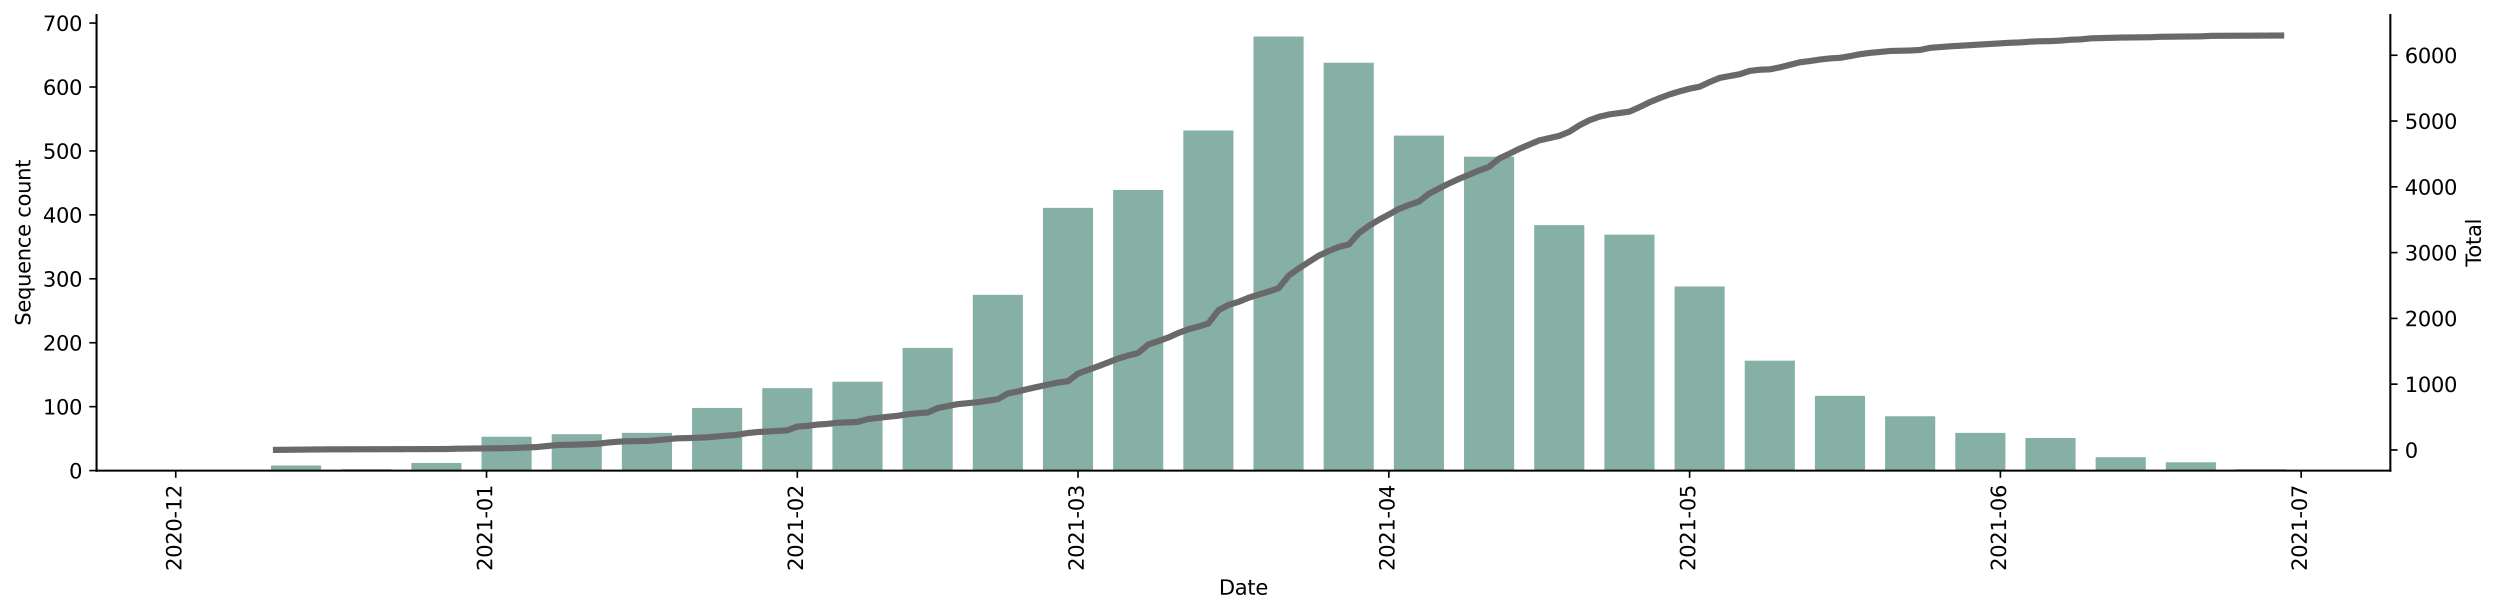 <?xml version="1.0" encoding="utf-8" standalone="no"?>
<!DOCTYPE svg PUBLIC "-//W3C//DTD SVG 1.1//EN"
  "http://www.w3.org/Graphics/SVG/1.1/DTD/svg11.dtd">
<svg height="298.621pt" version="1.1" viewBox="0 0 1216.294 298.621" width="1216.294pt" xmlns="http://www.w3.org/2000/svg" xmlns:xlink="http://www.w3.org/1999/xlink">
 <defs>
  <style type="text/css">*{stroke-linecap:butt;stroke-linejoin:round;}</style>
 </defs>
 <g id="figure_1">
  <g id="patch_1">
   <path d="M 0 298.621 
L 1216.294 298.621 
L 1216.294 0 
L 0 0 
z
" style="fill:#ffffff;"/>
  </g>
  <g id="axes_1">
   <g id="patch_2">
    <path d="M 46.966 228.96 
L 1162.966 228.96 
L 1162.966 7.2 
L 46.966 7.2 
z
" style="fill:#ffffff;"/>
   </g>
   <g id="patch_3">
    <path clip-path="url(#p8c8da8cb44)" d="M 97.693 228.96 
L 122.081 228.96 
L 122.081 228.649 
L 97.693 228.649 
z
" style="fill:#86b0a6;"/>
   </g>
   <g id="patch_4">
    <path clip-path="url(#p8c8da8cb44)" d="M 131.836 228.96 
L 156.224 228.96 
L 156.224 226.472 
L 131.836 226.472 
z
" style="fill:#86b0a6;"/>
   </g>
   <g id="patch_5">
    <path clip-path="url(#p8c8da8cb44)" d="M 165.98 228.96 
L 190.368 228.96 
L 190.368 228.338 
L 165.98 228.338 
z
" style="fill:#86b0a6;"/>
   </g>
   <g id="patch_6">
    <path clip-path="url(#p8c8da8cb44)" d="M 200.123 228.96 
L 224.511 228.96 
L 224.511 225.227 
L 200.123 225.227 
z
" style="fill:#86b0a6;"/>
   </g>
   <g id="patch_7">
    <path clip-path="url(#p8c8da8cb44)" d="M 234.266 228.96 
L 258.654 228.96 
L 258.654 212.475 
L 234.266 212.475 
z
" style="fill:#86b0a6;"/>
   </g>
   <g id="patch_8">
    <path clip-path="url(#p8c8da8cb44)" d="M 268.41 228.96 
L 292.798 228.96 
L 292.798 211.23 
L 268.41 211.23 
z
" style="fill:#86b0a6;"/>
   </g>
   <g id="patch_9">
    <path clip-path="url(#p8c8da8cb44)" d="M 302.553 228.96 
L 326.941 228.96 
L 326.941 210.608 
L 302.553 210.608 
z
" style="fill:#86b0a6;"/>
   </g>
   <g id="patch_10">
    <path clip-path="url(#p8c8da8cb44)" d="M 336.696 228.96 
L 361.085 228.96 
L 361.085 198.478 
L 336.696 198.478 
z
" style="fill:#86b0a6;"/>
   </g>
   <g id="patch_11">
    <path clip-path="url(#p8c8da8cb44)" d="M 370.84 228.96 
L 395.228 228.96 
L 395.228 188.835 
L 370.84 188.835 
z
" style="fill:#86b0a6;"/>
   </g>
   <g id="patch_12">
    <path clip-path="url(#p8c8da8cb44)" d="M 404.983 228.96 
L 429.371 228.96 
L 429.371 185.725 
L 404.983 185.725 
z
" style="fill:#86b0a6;"/>
   </g>
   <g id="patch_13">
    <path clip-path="url(#p8c8da8cb44)" d="M 439.126 228.96 
L 463.515 228.96 
L 463.515 169.239 
L 439.126 169.239 
z
" style="fill:#86b0a6;"/>
   </g>
   <g id="patch_14">
    <path clip-path="url(#p8c8da8cb44)" d="M 473.27 228.96 
L 497.658 228.96 
L 497.658 143.422 
L 473.27 143.422 
z
" style="fill:#86b0a6;"/>
   </g>
   <g id="patch_15">
    <path clip-path="url(#p8c8da8cb44)" d="M 507.413 228.96 
L 531.801 228.96 
L 531.801 101.12 
L 507.413 101.12 
z
" style="fill:#86b0a6;"/>
   </g>
   <g id="patch_16">
    <path clip-path="url(#p8c8da8cb44)" d="M 541.557 228.96 
L 565.945 228.96 
L 565.945 92.411 
L 541.557 92.411 
z
" style="fill:#86b0a6;"/>
   </g>
   <g id="patch_17">
    <path clip-path="url(#p8c8da8cb44)" d="M 575.7 228.96 
L 600.088 228.96 
L 600.088 63.484 
L 575.7 63.484 
z
" style="fill:#86b0a6;"/>
   </g>
   <g id="patch_18">
    <path clip-path="url(#p8c8da8cb44)" d="M 609.843 228.96 
L 634.231 228.96 
L 634.231 17.76 
L 609.843 17.76 
z
" style="fill:#86b0a6;"/>
   </g>
   <g id="patch_19">
    <path clip-path="url(#p8c8da8cb44)" d="M 643.987 228.96 
L 668.375 228.96 
L 668.375 30.513 
L 643.987 30.513 
z
" style="fill:#86b0a6;"/>
   </g>
   <g id="patch_20">
    <path clip-path="url(#p8c8da8cb44)" d="M 678.13 228.96 
L 702.518 228.96 
L 702.518 65.972 
L 678.13 65.972 
z
" style="fill:#86b0a6;"/>
   </g>
   <g id="patch_21">
    <path clip-path="url(#p8c8da8cb44)" d="M 712.273 228.96 
L 736.661 228.96 
L 736.661 76.237 
L 712.273 76.237 
z
" style="fill:#86b0a6;"/>
   </g>
   <g id="patch_22">
    <path clip-path="url(#p8c8da8cb44)" d="M 746.417 228.96 
L 770.805 228.96 
L 770.805 109.518 
L 746.417 109.518 
z
" style="fill:#86b0a6;"/>
   </g>
   <g id="patch_23">
    <path clip-path="url(#p8c8da8cb44)" d="M 780.56 228.96 
L 804.948 228.96 
L 804.948 114.184 
L 780.56 114.184 
z
" style="fill:#86b0a6;"/>
   </g>
   <g id="patch_24">
    <path clip-path="url(#p8c8da8cb44)" d="M 814.703 228.96 
L 839.091 228.96 
L 839.091 139.379 
L 814.703 139.379 
z
" style="fill:#86b0a6;"/>
   </g>
   <g id="patch_25">
    <path clip-path="url(#p8c8da8cb44)" d="M 848.847 228.96 
L 873.235 228.96 
L 873.235 175.46 
L 848.847 175.46 
z
" style="fill:#86b0a6;"/>
   </g>
   <g id="patch_26">
    <path clip-path="url(#p8c8da8cb44)" d="M 882.99 228.96 
L 907.378 228.96 
L 907.378 192.568 
L 882.99 192.568 
z
" style="fill:#86b0a6;"/>
   </g>
   <g id="patch_27">
    <path clip-path="url(#p8c8da8cb44)" d="M 917.133 228.96 
L 941.522 228.96 
L 941.522 202.521 
L 917.133 202.521 
z
" style="fill:#86b0a6;"/>
   </g>
   <g id="patch_28">
    <path clip-path="url(#p8c8da8cb44)" d="M 951.277 228.96 
L 975.665 228.96 
L 975.665 210.608 
L 951.277 210.608 
z
" style="fill:#86b0a6;"/>
   </g>
   <g id="patch_29">
    <path clip-path="url(#p8c8da8cb44)" d="M 985.42 228.96 
L 1009.808 228.96 
L 1009.808 213.097 
L 985.42 213.097 
z
" style="fill:#86b0a6;"/>
   </g>
   <g id="patch_30">
    <path clip-path="url(#p8c8da8cb44)" d="M 1019.564 228.96 
L 1043.952 228.96 
L 1043.952 222.428 
L 1019.564 222.428 
z
" style="fill:#86b0a6;"/>
   </g>
   <g id="patch_31">
    <path clip-path="url(#p8c8da8cb44)" d="M 1053.707 228.96 
L 1078.095 228.96 
L 1078.095 224.916 
L 1053.707 224.916 
z
" style="fill:#86b0a6;"/>
   </g>
   <g id="patch_32">
    <path clip-path="url(#p8c8da8cb44)" d="M 1087.85 228.96 
L 1112.238 228.96 
L 1112.238 228.338 
L 1087.85 228.338 
z
" style="fill:#86b0a6;"/>
   </g>
   <g id="matplotlib.axis_1">
    <g id="xtick_1">
     <g id="line2d_1">
      <defs>
       <path d="M 0 0 
L 0 3.5 
" id="m30b6a7bbce" style="stroke:#000000;stroke-width:0.8;"/>
      </defs>
      <g>
       <use style="stroke:#000000;stroke-width:0.8;" x="85.499" xlink:href="#m30b6a7bbce" y="228.96"/>
      </g>
     </g>
     <g id="text_1">
      <!-- 2020-12 -->
      <g transform="translate(88.258 277.743)rotate(-90)scale(0.1 -0.1)">
       <defs>
        <path d="M 1228 531 
L 3431 531 
L 3431 0 
L 469 0 
L 469 531 
Q 828 903 1448 1529 
Q 2069 2156 2228 2338 
Q 2531 2678 2651 2914 
Q 2772 3150 2772 3378 
Q 2772 3750 2511 3984 
Q 2250 4219 1831 4219 
Q 1534 4219 1204 4116 
Q 875 4013 500 3803 
L 500 4441 
Q 881 4594 1212 4672 
Q 1544 4750 1819 4750 
Q 2544 4750 2975 4387 
Q 3406 4025 3406 3419 
Q 3406 3131 3298 2873 
Q 3191 2616 2906 2266 
Q 2828 2175 2409 1742 
Q 1991 1309 1228 531 
z
" id="DejaVuSans-32" transform="scale(0.016)"/>
        <path d="M 2034 4250 
Q 1547 4250 1301 3770 
Q 1056 3291 1056 2328 
Q 1056 1369 1301 889 
Q 1547 409 2034 409 
Q 2525 409 2770 889 
Q 3016 1369 3016 2328 
Q 3016 3291 2770 3770 
Q 2525 4250 2034 4250 
z
M 2034 4750 
Q 2819 4750 3233 4129 
Q 3647 3509 3647 2328 
Q 3647 1150 3233 529 
Q 2819 -91 2034 -91 
Q 1250 -91 836 529 
Q 422 1150 422 2328 
Q 422 3509 836 4129 
Q 1250 4750 2034 4750 
z
" id="DejaVuSans-30" transform="scale(0.016)"/>
        <path d="M 313 2009 
L 1997 2009 
L 1997 1497 
L 313 1497 
L 313 2009 
z
" id="DejaVuSans-2d" transform="scale(0.016)"/>
        <path d="M 794 531 
L 1825 531 
L 1825 4091 
L 703 3866 
L 703 4441 
L 1819 4666 
L 2450 4666 
L 2450 531 
L 3481 531 
L 3481 0 
L 794 0 
L 794 531 
z
" id="DejaVuSans-31" transform="scale(0.016)"/>
       </defs>
       <use xlink:href="#DejaVuSans-32"/>
       <use x="63.623" xlink:href="#DejaVuSans-30"/>
       <use x="127.246" xlink:href="#DejaVuSans-32"/>
       <use x="190.869" xlink:href="#DejaVuSans-30"/>
       <use x="254.492" xlink:href="#DejaVuSans-2d"/>
       <use x="290.576" xlink:href="#DejaVuSans-31"/>
       <use x="354.199" xlink:href="#DejaVuSans-32"/>
      </g>
     </g>
    </g>
    <g id="xtick_2">
     <g id="line2d_2">
      <g>
       <use style="stroke:#000000;stroke-width:0.8;" x="236.705" xlink:href="#m30b6a7bbce" y="228.96"/>
      </g>
     </g>
     <g id="text_2">
      <!-- 2021-01 -->
      <g transform="translate(239.465 277.743)rotate(-90)scale(0.1 -0.1)">
       <use xlink:href="#DejaVuSans-32"/>
       <use x="63.623" xlink:href="#DejaVuSans-30"/>
       <use x="127.246" xlink:href="#DejaVuSans-32"/>
       <use x="190.869" xlink:href="#DejaVuSans-31"/>
       <use x="254.492" xlink:href="#DejaVuSans-2d"/>
       <use x="290.576" xlink:href="#DejaVuSans-30"/>
       <use x="354.199" xlink:href="#DejaVuSans-31"/>
      </g>
     </g>
    </g>
    <g id="xtick_3">
     <g id="line2d_3">
      <g>
       <use style="stroke:#000000;stroke-width:0.8;" x="387.911" xlink:href="#m30b6a7bbce" y="228.96"/>
      </g>
     </g>
     <g id="text_3">
      <!-- 2021-02 -->
      <g transform="translate(390.671 277.743)rotate(-90)scale(0.1 -0.1)">
       <use xlink:href="#DejaVuSans-32"/>
       <use x="63.623" xlink:href="#DejaVuSans-30"/>
       <use x="127.246" xlink:href="#DejaVuSans-32"/>
       <use x="190.869" xlink:href="#DejaVuSans-31"/>
       <use x="254.492" xlink:href="#DejaVuSans-2d"/>
       <use x="290.576" xlink:href="#DejaVuSans-30"/>
       <use x="354.199" xlink:href="#DejaVuSans-32"/>
      </g>
     </g>
    </g>
    <g id="xtick_4">
     <g id="line2d_4">
      <g>
       <use style="stroke:#000000;stroke-width:0.8;" x="524.485" xlink:href="#m30b6a7bbce" y="228.96"/>
      </g>
     </g>
     <g id="text_4">
      <!-- 2021-03 -->
      <g transform="translate(527.244 277.743)rotate(-90)scale(0.1 -0.1)">
       <defs>
        <path d="M 2597 2516 
Q 3050 2419 3304 2112 
Q 3559 1806 3559 1356 
Q 3559 666 3084 287 
Q 2609 -91 1734 -91 
Q 1441 -91 1130 -33 
Q 819 25 488 141 
L 488 750 
Q 750 597 1062 519 
Q 1375 441 1716 441 
Q 2309 441 2620 675 
Q 2931 909 2931 1356 
Q 2931 1769 2642 2001 
Q 2353 2234 1838 2234 
L 1294 2234 
L 1294 2753 
L 1863 2753 
Q 2328 2753 2575 2939 
Q 2822 3125 2822 3475 
Q 2822 3834 2567 4026 
Q 2313 4219 1838 4219 
Q 1578 4219 1281 4162 
Q 984 4106 628 3988 
L 628 4550 
Q 988 4650 1302 4700 
Q 1616 4750 1894 4750 
Q 2613 4750 3031 4423 
Q 3450 4097 3450 3541 
Q 3450 3153 3228 2886 
Q 3006 2619 2597 2516 
z
" id="DejaVuSans-33" transform="scale(0.016)"/>
       </defs>
       <use xlink:href="#DejaVuSans-32"/>
       <use x="63.623" xlink:href="#DejaVuSans-30"/>
       <use x="127.246" xlink:href="#DejaVuSans-32"/>
       <use x="190.869" xlink:href="#DejaVuSans-31"/>
       <use x="254.492" xlink:href="#DejaVuSans-2d"/>
       <use x="290.576" xlink:href="#DejaVuSans-30"/>
       <use x="354.199" xlink:href="#DejaVuSans-33"/>
      </g>
     </g>
    </g>
    <g id="xtick_5">
     <g id="line2d_5">
      <g>
       <use style="stroke:#000000;stroke-width:0.8;" x="675.691" xlink:href="#m30b6a7bbce" y="228.96"/>
      </g>
     </g>
     <g id="text_5">
      <!-- 2021-04 -->
      <g transform="translate(678.451 277.743)rotate(-90)scale(0.1 -0.1)">
       <defs>
        <path d="M 2419 4116 
L 825 1625 
L 2419 1625 
L 2419 4116 
z
M 2253 4666 
L 3047 4666 
L 3047 1625 
L 3713 1625 
L 3713 1100 
L 3047 1100 
L 3047 0 
L 2419 0 
L 2419 1100 
L 313 1100 
L 313 1709 
L 2253 4666 
z
" id="DejaVuSans-34" transform="scale(0.016)"/>
       </defs>
       <use xlink:href="#DejaVuSans-32"/>
       <use x="63.623" xlink:href="#DejaVuSans-30"/>
       <use x="127.246" xlink:href="#DejaVuSans-32"/>
       <use x="190.869" xlink:href="#DejaVuSans-31"/>
       <use x="254.492" xlink:href="#DejaVuSans-2d"/>
       <use x="290.576" xlink:href="#DejaVuSans-30"/>
       <use x="354.199" xlink:href="#DejaVuSans-34"/>
      </g>
     </g>
    </g>
    <g id="xtick_6">
     <g id="line2d_6">
      <g>
       <use style="stroke:#000000;stroke-width:0.8;" x="822.02" xlink:href="#m30b6a7bbce" y="228.96"/>
      </g>
     </g>
     <g id="text_6">
      <!-- 2021-05 -->
      <g transform="translate(824.779 277.743)rotate(-90)scale(0.1 -0.1)">
       <defs>
        <path d="M 691 4666 
L 3169 4666 
L 3169 4134 
L 1269 4134 
L 1269 2991 
Q 1406 3038 1543 3061 
Q 1681 3084 1819 3084 
Q 2600 3084 3056 2656 
Q 3513 2228 3513 1497 
Q 3513 744 3044 326 
Q 2575 -91 1722 -91 
Q 1428 -91 1123 -41 
Q 819 9 494 109 
L 494 744 
Q 775 591 1075 516 
Q 1375 441 1709 441 
Q 2250 441 2565 725 
Q 2881 1009 2881 1497 
Q 2881 1984 2565 2268 
Q 2250 2553 1709 2553 
Q 1456 2553 1204 2497 
Q 953 2441 691 2322 
L 691 4666 
z
" id="DejaVuSans-35" transform="scale(0.016)"/>
       </defs>
       <use xlink:href="#DejaVuSans-32"/>
       <use x="63.623" xlink:href="#DejaVuSans-30"/>
       <use x="127.246" xlink:href="#DejaVuSans-32"/>
       <use x="190.869" xlink:href="#DejaVuSans-31"/>
       <use x="254.492" xlink:href="#DejaVuSans-2d"/>
       <use x="290.576" xlink:href="#DejaVuSans-30"/>
       <use x="354.199" xlink:href="#DejaVuSans-35"/>
      </g>
     </g>
    </g>
    <g id="xtick_7">
     <g id="line2d_7">
      <g>
       <use style="stroke:#000000;stroke-width:0.8;" x="973.226" xlink:href="#m30b6a7bbce" y="228.96"/>
      </g>
     </g>
     <g id="text_7">
      <!-- 2021-06 -->
      <g transform="translate(975.985 277.743)rotate(-90)scale(0.1 -0.1)">
       <defs>
        <path d="M 2113 2584 
Q 1688 2584 1439 2293 
Q 1191 2003 1191 1497 
Q 1191 994 1439 701 
Q 1688 409 2113 409 
Q 2538 409 2786 701 
Q 3034 994 3034 1497 
Q 3034 2003 2786 2293 
Q 2538 2584 2113 2584 
z
M 3366 4563 
L 3366 3988 
Q 3128 4100 2886 4159 
Q 2644 4219 2406 4219 
Q 1781 4219 1451 3797 
Q 1122 3375 1075 2522 
Q 1259 2794 1537 2939 
Q 1816 3084 2150 3084 
Q 2853 3084 3261 2657 
Q 3669 2231 3669 1497 
Q 3669 778 3244 343 
Q 2819 -91 2113 -91 
Q 1303 -91 875 529 
Q 447 1150 447 2328 
Q 447 3434 972 4092 
Q 1497 4750 2381 4750 
Q 2619 4750 2861 4703 
Q 3103 4656 3366 4563 
z
" id="DejaVuSans-36" transform="scale(0.016)"/>
       </defs>
       <use xlink:href="#DejaVuSans-32"/>
       <use x="63.623" xlink:href="#DejaVuSans-30"/>
       <use x="127.246" xlink:href="#DejaVuSans-32"/>
       <use x="190.869" xlink:href="#DejaVuSans-31"/>
       <use x="254.492" xlink:href="#DejaVuSans-2d"/>
       <use x="290.576" xlink:href="#DejaVuSans-30"/>
       <use x="354.199" xlink:href="#DejaVuSans-36"/>
      </g>
     </g>
    </g>
    <g id="xtick_8">
     <g id="line2d_8">
      <g>
       <use style="stroke:#000000;stroke-width:0.8;" x="1119.555" xlink:href="#m30b6a7bbce" y="228.96"/>
      </g>
     </g>
     <g id="text_8">
      <!-- 2021-07 -->
      <g transform="translate(1122.314 277.743)rotate(-90)scale(0.1 -0.1)">
       <defs>
        <path d="M 525 4666 
L 3525 4666 
L 3525 4397 
L 1831 0 
L 1172 0 
L 2766 4134 
L 525 4134 
L 525 4666 
z
" id="DejaVuSans-37" transform="scale(0.016)"/>
       </defs>
       <use xlink:href="#DejaVuSans-32"/>
       <use x="63.623" xlink:href="#DejaVuSans-30"/>
       <use x="127.246" xlink:href="#DejaVuSans-32"/>
       <use x="190.869" xlink:href="#DejaVuSans-31"/>
       <use x="254.492" xlink:href="#DejaVuSans-2d"/>
       <use x="290.576" xlink:href="#DejaVuSans-30"/>
       <use x="354.199" xlink:href="#DejaVuSans-37"/>
      </g>
     </g>
    </g>
    <g id="text_9">
     <!-- Date -->
     <g transform="translate(593.015 289.341)scale(0.1 -0.1)">
      <defs>
       <path d="M 1259 4147 
L 1259 519 
L 2022 519 
Q 2988 519 3436 956 
Q 3884 1394 3884 2338 
Q 3884 3275 3436 3711 
Q 2988 4147 2022 4147 
L 1259 4147 
z
M 628 4666 
L 1925 4666 
Q 3281 4666 3915 4102 
Q 4550 3538 4550 2338 
Q 4550 1131 3912 565 
Q 3275 0 1925 0 
L 628 0 
L 628 4666 
z
" id="DejaVuSans-44" transform="scale(0.016)"/>
       <path d="M 2194 1759 
Q 1497 1759 1228 1600 
Q 959 1441 959 1056 
Q 959 750 1161 570 
Q 1363 391 1709 391 
Q 2188 391 2477 730 
Q 2766 1069 2766 1631 
L 2766 1759 
L 2194 1759 
z
M 3341 1997 
L 3341 0 
L 2766 0 
L 2766 531 
Q 2569 213 2275 61 
Q 1981 -91 1556 -91 
Q 1019 -91 701 211 
Q 384 513 384 1019 
Q 384 1609 779 1909 
Q 1175 2209 1959 2209 
L 2766 2209 
L 2766 2266 
Q 2766 2663 2505 2880 
Q 2244 3097 1772 3097 
Q 1472 3097 1187 3025 
Q 903 2953 641 2809 
L 641 3341 
Q 956 3463 1253 3523 
Q 1550 3584 1831 3584 
Q 2591 3584 2966 3190 
Q 3341 2797 3341 1997 
z
" id="DejaVuSans-61" transform="scale(0.016)"/>
       <path d="M 1172 4494 
L 1172 3500 
L 2356 3500 
L 2356 3053 
L 1172 3053 
L 1172 1153 
Q 1172 725 1289 603 
Q 1406 481 1766 481 
L 2356 481 
L 2356 0 
L 1766 0 
Q 1100 0 847 248 
Q 594 497 594 1153 
L 594 3053 
L 172 3053 
L 172 3500 
L 594 3500 
L 594 4494 
L 1172 4494 
z
" id="DejaVuSans-74" transform="scale(0.016)"/>
       <path d="M 3597 1894 
L 3597 1613 
L 953 1613 
Q 991 1019 1311 708 
Q 1631 397 2203 397 
Q 2534 397 2845 478 
Q 3156 559 3463 722 
L 3463 178 
Q 3153 47 2828 -22 
Q 2503 -91 2169 -91 
Q 1331 -91 842 396 
Q 353 884 353 1716 
Q 353 2575 817 3079 
Q 1281 3584 2069 3584 
Q 2775 3584 3186 3129 
Q 3597 2675 3597 1894 
z
M 3022 2063 
Q 3016 2534 2758 2815 
Q 2500 3097 2075 3097 
Q 1594 3097 1305 2825 
Q 1016 2553 972 2059 
L 3022 2063 
z
" id="DejaVuSans-65" transform="scale(0.016)"/>
      </defs>
      <use xlink:href="#DejaVuSans-44"/>
      <use x="77.002" xlink:href="#DejaVuSans-61"/>
      <use x="138.281" xlink:href="#DejaVuSans-74"/>
      <use x="177.49" xlink:href="#DejaVuSans-65"/>
     </g>
    </g>
   </g>
   <g id="matplotlib.axis_2">
    <g id="ytick_1">
     <g id="line2d_9">
      <defs>
       <path d="M 0 0 
L -3.5 0 
" id="m73e8c4fa62" style="stroke:#000000;stroke-width:0.8;"/>
      </defs>
      <g>
       <use style="stroke:#000000;stroke-width:0.8;" x="46.966" xlink:href="#m73e8c4fa62" y="228.96"/>
      </g>
     </g>
     <g id="text_10">
      <!-- 0 -->
      <g transform="translate(33.603 232.759)scale(0.1 -0.1)">
       <use xlink:href="#DejaVuSans-30"/>
      </g>
     </g>
    </g>
    <g id="ytick_2">
     <g id="line2d_10">
      <g>
       <use style="stroke:#000000;stroke-width:0.8;" x="46.966" xlink:href="#m73e8c4fa62" y="197.855"/>
      </g>
     </g>
     <g id="text_11">
      <!-- 100 -->
      <g transform="translate(20.878 201.655)scale(0.1 -0.1)">
       <use xlink:href="#DejaVuSans-31"/>
       <use x="63.623" xlink:href="#DejaVuSans-30"/>
       <use x="127.246" xlink:href="#DejaVuSans-30"/>
      </g>
     </g>
    </g>
    <g id="ytick_3">
     <g id="line2d_11">
      <g>
       <use style="stroke:#000000;stroke-width:0.8;" x="46.966" xlink:href="#m73e8c4fa62" y="166.751"/>
      </g>
     </g>
     <g id="text_12">
      <!-- 200 -->
      <g transform="translate(20.878 170.55)scale(0.1 -0.1)">
       <use xlink:href="#DejaVuSans-32"/>
       <use x="63.623" xlink:href="#DejaVuSans-30"/>
       <use x="127.246" xlink:href="#DejaVuSans-30"/>
      </g>
     </g>
    </g>
    <g id="ytick_4">
     <g id="line2d_12">
      <g>
       <use style="stroke:#000000;stroke-width:0.8;" x="46.966" xlink:href="#m73e8c4fa62" y="135.646"/>
      </g>
     </g>
     <g id="text_13">
      <!-- 300 -->
      <g transform="translate(20.878 139.446)scale(0.1 -0.1)">
       <use xlink:href="#DejaVuSans-33"/>
       <use x="63.623" xlink:href="#DejaVuSans-30"/>
       <use x="127.246" xlink:href="#DejaVuSans-30"/>
      </g>
     </g>
    </g>
    <g id="ytick_5">
     <g id="line2d_13">
      <g>
       <use style="stroke:#000000;stroke-width:0.8;" x="46.966" xlink:href="#m73e8c4fa62" y="104.542"/>
      </g>
     </g>
     <g id="text_14">
      <!-- 400 -->
      <g transform="translate(20.878 108.341)scale(0.1 -0.1)">
       <use xlink:href="#DejaVuSans-34"/>
       <use x="63.623" xlink:href="#DejaVuSans-30"/>
       <use x="127.246" xlink:href="#DejaVuSans-30"/>
      </g>
     </g>
    </g>
    <g id="ytick_6">
     <g id="line2d_14">
      <g>
       <use style="stroke:#000000;stroke-width:0.8;" x="46.966" xlink:href="#m73e8c4fa62" y="73.437"/>
      </g>
     </g>
     <g id="text_15">
      <!-- 500 -->
      <g transform="translate(20.878 77.236)scale(0.1 -0.1)">
       <use xlink:href="#DejaVuSans-35"/>
       <use x="63.623" xlink:href="#DejaVuSans-30"/>
       <use x="127.246" xlink:href="#DejaVuSans-30"/>
      </g>
     </g>
    </g>
    <g id="ytick_7">
     <g id="line2d_15">
      <g>
       <use style="stroke:#000000;stroke-width:0.8;" x="46.966" xlink:href="#m73e8c4fa62" y="42.333"/>
      </g>
     </g>
     <g id="text_16">
      <!-- 600 -->
      <g transform="translate(20.878 46.132)scale(0.1 -0.1)">
       <use xlink:href="#DejaVuSans-36"/>
       <use x="63.623" xlink:href="#DejaVuSans-30"/>
       <use x="127.246" xlink:href="#DejaVuSans-30"/>
      </g>
     </g>
    </g>
    <g id="ytick_8">
     <g id="line2d_16">
      <g>
       <use style="stroke:#000000;stroke-width:0.8;" x="46.966" xlink:href="#m73e8c4fa62" y="11.228"/>
      </g>
     </g>
     <g id="text_17">
      <!-- 700 -->
      <g transform="translate(20.878 15.027)scale(0.1 -0.1)">
       <use xlink:href="#DejaVuSans-37"/>
       <use x="63.623" xlink:href="#DejaVuSans-30"/>
       <use x="127.246" xlink:href="#DejaVuSans-30"/>
      </g>
     </g>
    </g>
    <g id="text_18">
     <!-- Sequence count -->
     <g transform="translate(14.798 158.44)rotate(-90)scale(0.1 -0.1)">
      <defs>
       <path d="M 3425 4513 
L 3425 3897 
Q 3066 4069 2747 4153 
Q 2428 4238 2131 4238 
Q 1616 4238 1336 4038 
Q 1056 3838 1056 3469 
Q 1056 3159 1242 3001 
Q 1428 2844 1947 2747 
L 2328 2669 
Q 3034 2534 3370 2195 
Q 3706 1856 3706 1288 
Q 3706 609 3251 259 
Q 2797 -91 1919 -91 
Q 1588 -91 1214 -16 
Q 841 59 441 206 
L 441 856 
Q 825 641 1194 531 
Q 1563 422 1919 422 
Q 2459 422 2753 634 
Q 3047 847 3047 1241 
Q 3047 1584 2836 1778 
Q 2625 1972 2144 2069 
L 1759 2144 
Q 1053 2284 737 2584 
Q 422 2884 422 3419 
Q 422 4038 858 4394 
Q 1294 4750 2059 4750 
Q 2388 4750 2728 4690 
Q 3069 4631 3425 4513 
z
" id="DejaVuSans-53" transform="scale(0.016)"/>
       <path d="M 947 1747 
Q 947 1113 1208 752 
Q 1469 391 1925 391 
Q 2381 391 2643 752 
Q 2906 1113 2906 1747 
Q 2906 2381 2643 2742 
Q 2381 3103 1925 3103 
Q 1469 3103 1208 2742 
Q 947 2381 947 1747 
z
M 2906 525 
Q 2725 213 2448 61 
Q 2172 -91 1784 -91 
Q 1150 -91 751 415 
Q 353 922 353 1747 
Q 353 2572 751 3078 
Q 1150 3584 1784 3584 
Q 2172 3584 2448 3432 
Q 2725 3281 2906 2969 
L 2906 3500 
L 3481 3500 
L 3481 -1331 
L 2906 -1331 
L 2906 525 
z
" id="DejaVuSans-71" transform="scale(0.016)"/>
       <path d="M 544 1381 
L 544 3500 
L 1119 3500 
L 1119 1403 
Q 1119 906 1312 657 
Q 1506 409 1894 409 
Q 2359 409 2629 706 
Q 2900 1003 2900 1516 
L 2900 3500 
L 3475 3500 
L 3475 0 
L 2900 0 
L 2900 538 
Q 2691 219 2414 64 
Q 2138 -91 1772 -91 
Q 1169 -91 856 284 
Q 544 659 544 1381 
z
M 1991 3584 
L 1991 3584 
z
" id="DejaVuSans-75" transform="scale(0.016)"/>
       <path d="M 3513 2113 
L 3513 0 
L 2938 0 
L 2938 2094 
Q 2938 2591 2744 2837 
Q 2550 3084 2163 3084 
Q 1697 3084 1428 2787 
Q 1159 2491 1159 1978 
L 1159 0 
L 581 0 
L 581 3500 
L 1159 3500 
L 1159 2956 
Q 1366 3272 1645 3428 
Q 1925 3584 2291 3584 
Q 2894 3584 3203 3211 
Q 3513 2838 3513 2113 
z
" id="DejaVuSans-6e" transform="scale(0.016)"/>
       <path d="M 3122 3366 
L 3122 2828 
Q 2878 2963 2633 3030 
Q 2388 3097 2138 3097 
Q 1578 3097 1268 2742 
Q 959 2388 959 1747 
Q 959 1106 1268 751 
Q 1578 397 2138 397 
Q 2388 397 2633 464 
Q 2878 531 3122 666 
L 3122 134 
Q 2881 22 2623 -34 
Q 2366 -91 2075 -91 
Q 1284 -91 818 406 
Q 353 903 353 1747 
Q 353 2603 823 3093 
Q 1294 3584 2113 3584 
Q 2378 3584 2631 3529 
Q 2884 3475 3122 3366 
z
" id="DejaVuSans-63" transform="scale(0.016)"/>
       <path id="DejaVuSans-20" transform="scale(0.016)"/>
       <path d="M 1959 3097 
Q 1497 3097 1228 2736 
Q 959 2375 959 1747 
Q 959 1119 1226 758 
Q 1494 397 1959 397 
Q 2419 397 2687 759 
Q 2956 1122 2956 1747 
Q 2956 2369 2687 2733 
Q 2419 3097 1959 3097 
z
M 1959 3584 
Q 2709 3584 3137 3096 
Q 3566 2609 3566 1747 
Q 3566 888 3137 398 
Q 2709 -91 1959 -91 
Q 1206 -91 779 398 
Q 353 888 353 1747 
Q 353 2609 779 3096 
Q 1206 3584 1959 3584 
z
" id="DejaVuSans-6f" transform="scale(0.016)"/>
      </defs>
      <use xlink:href="#DejaVuSans-53"/>
      <use x="63.477" xlink:href="#DejaVuSans-65"/>
      <use x="125" xlink:href="#DejaVuSans-71"/>
      <use x="188.477" xlink:href="#DejaVuSans-75"/>
      <use x="251.855" xlink:href="#DejaVuSans-65"/>
      <use x="313.379" xlink:href="#DejaVuSans-6e"/>
      <use x="376.758" xlink:href="#DejaVuSans-63"/>
      <use x="431.738" xlink:href="#DejaVuSans-65"/>
      <use x="493.262" xlink:href="#DejaVuSans-20"/>
      <use x="525.049" xlink:href="#DejaVuSans-63"/>
      <use x="580.029" xlink:href="#DejaVuSans-6f"/>
      <use x="641.211" xlink:href="#DejaVuSans-75"/>
      <use x="704.59" xlink:href="#DejaVuSans-6e"/>
      <use x="767.969" xlink:href="#DejaVuSans-74"/>
     </g>
    </g>
   </g>
   <g id="patch_33">
    <path d="M 46.966 228.96 
L 46.966 7.2 
" style="fill:none;stroke:#000000;stroke-linecap:square;stroke-linejoin:miter;stroke-width:0.8;"/>
   </g>
   <g id="patch_34">
    <path d="M 1162.966 228.96 
L 1162.966 7.2 
" style="fill:none;stroke:#000000;stroke-linecap:square;stroke-linejoin:miter;stroke-width:0.8;"/>
   </g>
   <g id="patch_35">
    <path d="M 46.966 228.96 
L 1162.966 228.96 
" style="fill:none;stroke:#000000;stroke-linecap:square;stroke-linejoin:miter;stroke-width:0.8;"/>
   </g>
  </g>
  <g id="axes_2">
   <g id="matplotlib.axis_3">
    <g id="ytick_9">
     <g id="line2d_17">
      <defs>
       <path d="M 0 0 
L 3.5 0 
" id="m4d1e92aebb" style="stroke:#000000;stroke-width:0.8;"/>
      </defs>
      <g>
       <use style="stroke:#000000;stroke-width:0.8;" x="1162.966" xlink:href="#m4d1e92aebb" y="218.912"/>
      </g>
     </g>
     <g id="text_19">
      <!-- 0 -->
      <g transform="translate(1169.966 222.711)scale(0.1 -0.1)">
       <use xlink:href="#DejaVuSans-30"/>
      </g>
     </g>
    </g>
    <g id="ytick_10">
     <g id="line2d_18">
      <g>
       <use style="stroke:#000000;stroke-width:0.8;" x="1162.966" xlink:href="#m4d1e92aebb" y="186.907"/>
      </g>
     </g>
     <g id="text_20">
      <!-- 1000 -->
      <g transform="translate(1169.966 190.706)scale(0.1 -0.1)">
       <use xlink:href="#DejaVuSans-31"/>
       <use x="63.623" xlink:href="#DejaVuSans-30"/>
       <use x="127.246" xlink:href="#DejaVuSans-30"/>
       <use x="190.869" xlink:href="#DejaVuSans-30"/>
      </g>
     </g>
    </g>
    <g id="ytick_11">
     <g id="line2d_19">
      <g>
       <use style="stroke:#000000;stroke-width:0.8;" x="1162.966" xlink:href="#m4d1e92aebb" y="154.902"/>
      </g>
     </g>
     <g id="text_21">
      <!-- 2000 -->
      <g transform="translate(1169.966 158.701)scale(0.1 -0.1)">
       <use xlink:href="#DejaVuSans-32"/>
       <use x="63.623" xlink:href="#DejaVuSans-30"/>
       <use x="127.246" xlink:href="#DejaVuSans-30"/>
       <use x="190.869" xlink:href="#DejaVuSans-30"/>
      </g>
     </g>
    </g>
    <g id="ytick_12">
     <g id="line2d_20">
      <g>
       <use style="stroke:#000000;stroke-width:0.8;" x="1162.966" xlink:href="#m4d1e92aebb" y="122.897"/>
      </g>
     </g>
     <g id="text_22">
      <!-- 3000 -->
      <g transform="translate(1169.966 126.696)scale(0.1 -0.1)">
       <use xlink:href="#DejaVuSans-33"/>
       <use x="63.623" xlink:href="#DejaVuSans-30"/>
       <use x="127.246" xlink:href="#DejaVuSans-30"/>
       <use x="190.869" xlink:href="#DejaVuSans-30"/>
      </g>
     </g>
    </g>
    <g id="ytick_13">
     <g id="line2d_21">
      <g>
       <use style="stroke:#000000;stroke-width:0.8;" x="1162.966" xlink:href="#m4d1e92aebb" y="90.892"/>
      </g>
     </g>
     <g id="text_23">
      <!-- 4000 -->
      <g transform="translate(1169.966 94.691)scale(0.1 -0.1)">
       <use xlink:href="#DejaVuSans-34"/>
       <use x="63.623" xlink:href="#DejaVuSans-30"/>
       <use x="127.246" xlink:href="#DejaVuSans-30"/>
       <use x="190.869" xlink:href="#DejaVuSans-30"/>
      </g>
     </g>
    </g>
    <g id="ytick_14">
     <g id="line2d_22">
      <g>
       <use style="stroke:#000000;stroke-width:0.8;" x="1162.966" xlink:href="#m4d1e92aebb" y="58.887"/>
      </g>
     </g>
     <g id="text_24">
      <!-- 5000 -->
      <g transform="translate(1169.966 62.686)scale(0.1 -0.1)">
       <use xlink:href="#DejaVuSans-35"/>
       <use x="63.623" xlink:href="#DejaVuSans-30"/>
       <use x="127.246" xlink:href="#DejaVuSans-30"/>
       <use x="190.869" xlink:href="#DejaVuSans-30"/>
      </g>
     </g>
    </g>
    <g id="ytick_15">
     <g id="line2d_23">
      <g>
       <use style="stroke:#000000;stroke-width:0.8;" x="1162.966" xlink:href="#m4d1e92aebb" y="26.882"/>
      </g>
     </g>
     <g id="text_25">
      <!-- 6000 -->
      <g transform="translate(1169.966 30.681)scale(0.1 -0.1)">
       <use xlink:href="#DejaVuSans-36"/>
       <use x="63.623" xlink:href="#DejaVuSans-30"/>
       <use x="127.246" xlink:href="#DejaVuSans-30"/>
       <use x="190.869" xlink:href="#DejaVuSans-30"/>
      </g>
     </g>
    </g>
    <g id="text_26">
     <!-- Total -->
     <g transform="translate(1207.014 129.757)rotate(-90)scale(0.1 -0.1)">
      <defs>
       <path d="M -19 4666 
L 3928 4666 
L 3928 4134 
L 2272 4134 
L 2272 0 
L 1638 0 
L 1638 4134 
L -19 4134 
L -19 4666 
z
" id="DejaVuSans-54" transform="scale(0.016)"/>
       <path d="M 603 4863 
L 1178 4863 
L 1178 0 
L 603 0 
L 603 4863 
z
" id="DejaVuSans-6c" transform="scale(0.016)"/>
      </defs>
      <use xlink:href="#DejaVuSans-54"/>
      <use x="44.084" xlink:href="#DejaVuSans-6f"/>
      <use x="105.266" xlink:href="#DejaVuSans-74"/>
      <use x="144.475" xlink:href="#DejaVuSans-61"/>
      <use x="205.754" xlink:href="#DejaVuSans-6c"/>
     </g>
    </g>
   </g>
   <g id="line2d_24">
    <path clip-path="url(#p8c8da8cb44)" d="M 134.275 218.88 
L 158.663 218.624 
L 217.195 218.464 
L 222.072 218.304 
L 246.46 218.048 
L 261.093 217.504 
L 270.848 216.544 
L 280.604 216.32 
L 290.359 215.936 
L 295.237 215.359 
L 300.114 214.943 
L 304.992 214.687 
L 314.747 214.527 
L 319.625 214.175 
L 329.38 213.247 
L 334.258 213.151 
L 344.013 212.767 
L 358.646 211.519 
L 363.523 210.719 
L 368.401 210.207 
L 383.034 209.374 
L 387.911 207.518 
L 392.789 207.198 
L 397.667 206.558 
L 402.544 206.238 
L 407.422 205.694 
L 417.177 205.278 
L 422.055 203.934 
L 431.81 202.781 
L 436.688 202.301 
L 441.565 201.533 
L 446.443 201.053 
L 451.321 200.701 
L 456.198 198.525 
L 465.953 196.604 
L 475.709 195.676 
L 485.464 194.204 
L 490.341 191.42 
L 495.219 190.459 
L 500.097 189.243 
L 509.852 187.099 
L 514.73 186.107 
L 519.607 185.467 
L 524.485 181.722 
L 534.24 178.202 
L 543.995 174.457 
L 548.873 172.953 
L 553.751 171.705 
L 558.628 167.608 
L 563.506 165.976 
L 568.383 164.215 
L 573.261 162.007 
L 578.139 160.183 
L 583.016 158.902 
L 587.894 157.366 
L 592.772 150.965 
L 597.649 148.341 
L 602.527 146.869 
L 607.404 144.884 
L 612.282 143.316 
L 617.16 141.876 
L 622.037 140.212 
L 626.915 134.163 
L 631.793 130.61 
L 641.548 124.401 
L 646.425 122.129 
L 651.303 120.144 
L 656.181 118.96 
L 661.058 113.455 
L 665.936 109.903 
L 670.814 106.958 
L 675.691 104.366 
L 680.569 101.645 
L 685.446 99.725 
L 690.324 98.029 
L 695.202 94.284 
L 700.079 91.692 
L 704.957 89.259 
L 709.835 87.019 
L 719.59 82.954 
L 724.467 81.162 
L 729.345 77.129 
L 734.223 74.857 
L 739.1 72.425 
L 748.855 68.296 
L 758.611 66.088 
L 763.488 64.103 
L 768.366 60.999 
L 773.244 58.503 
L 778.121 56.774 
L 782.999 55.654 
L 792.754 54.31 
L 797.632 52.134 
L 802.509 49.765 
L 807.387 47.749 
L 812.265 45.925 
L 817.142 44.452 
L 822.02 43.14 
L 826.897 42.18 
L 831.775 39.908 
L 836.653 37.891 
L 846.408 36.099 
L 851.286 34.499 
L 856.163 33.923 
L 861.041 33.731 
L 865.918 32.77 
L 875.674 30.306 
L 880.551 29.698 
L 885.429 28.962 
L 890.307 28.418 
L 895.184 28.13 
L 900.062 27.33 
L 904.939 26.369 
L 909.817 25.729 
L 919.572 24.801 
L 929.328 24.577 
L 934.205 24.289 
L 939.083 23.265 
L 948.838 22.529 
L 978.104 20.801 
L 982.981 20.641 
L 987.859 20.256 
L 992.737 20.064 
L 997.614 20 
L 1002.492 19.744 
L 1007.369 19.328 
L 1012.247 19.168 
L 1017.125 18.656 
L 1031.758 18.272 
L 1046.39 18.112 
L 1051.268 17.888 
L 1070.779 17.696 
L 1075.656 17.44 
L 1109.8 17.28 
L 1109.8 17.28 
" style="fill:none;stroke:#696969;stroke-linecap:square;stroke-width:3;"/>
   </g>
   <g id="patch_36">
    <path d="M 46.966 228.96 
L 46.966 7.2 
" style="fill:none;stroke:#000000;stroke-linecap:square;stroke-linejoin:miter;stroke-width:0.8;"/>
   </g>
   <g id="patch_37">
    <path d="M 1162.966 228.96 
L 1162.966 7.2 
" style="fill:none;stroke:#000000;stroke-linecap:square;stroke-linejoin:miter;stroke-width:0.8;"/>
   </g>
   <g id="patch_38">
    <path d="M 46.966 228.96 
L 1162.966 228.96 
" style="fill:none;stroke:#000000;stroke-linecap:square;stroke-linejoin:miter;stroke-width:0.8;"/>
   </g>
  </g>
 </g>
 <defs>
  <clipPath id="p8c8da8cb44">
   <rect height="221.76" width="1116" x="46.966" y="7.2"/>
  </clipPath>
 </defs>
</svg>
